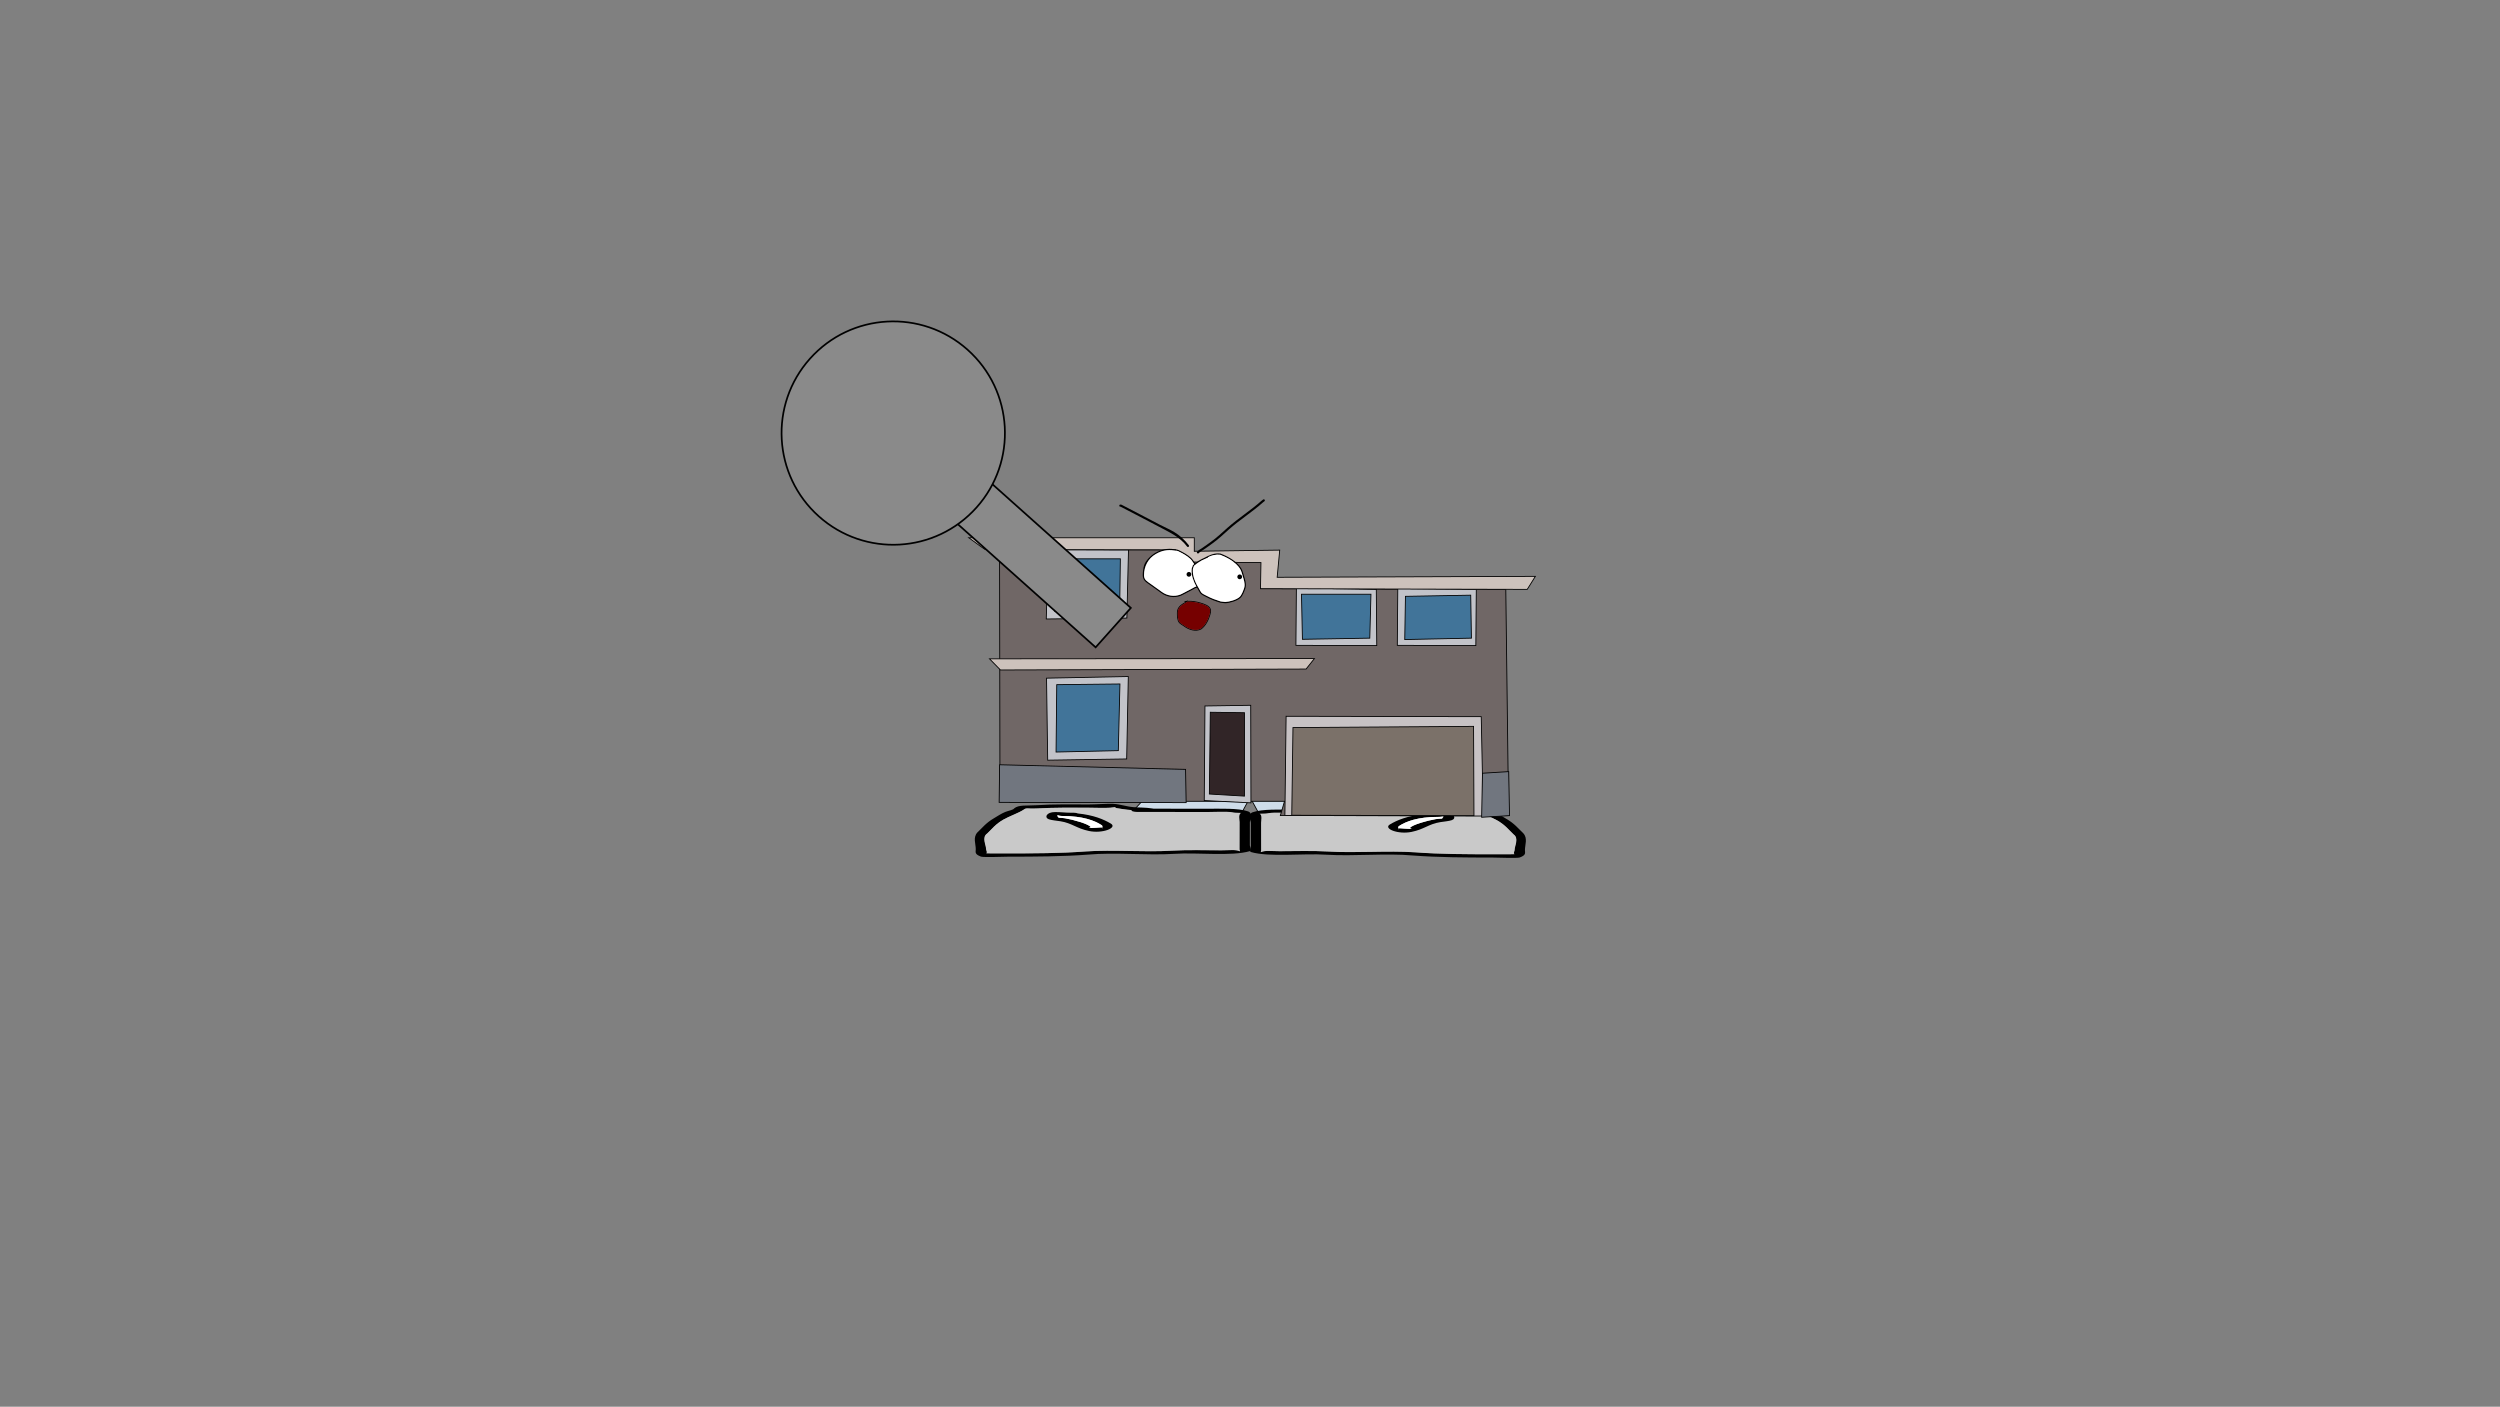 <svg version="1.1" xmlns="http://www.w3.org/2000/svg" xmlns:xlink="http://www.w3.org/1999/xlink" width="2878.25" height="1619.58" viewBox="0,0,2878.25,1619.58"><rect x="0" y="0" width="2878.25" height="1619.58" fill="#808080" stroke="none"/><g transform="translate(1119.125,629.79)"><g data-paper-data="{&quot;isPaintingLayer&quot;:true}" fill-rule="nonzero" stroke-linejoin="miter" stroke-miterlimit="10" stroke-dasharray="" stroke-dashoffset="0" style="mix-blend-mode: normal"><path d="M-1119.125,989.79v-1619.58h2878.25v1619.58z" fill="none" stroke="#000000" stroke-width="0" stroke-linecap="butt"/><path d="M185.028,304.192l39.465,-42.413l110.128,-0.248l-23.236,42.811z" data-paper-data="{&quot;index&quot;:null}" fill="#cedce9" stroke="#000000" stroke-width="1" stroke-linecap="round"/><path d="M174.555,301.953c-3.803,-0.604 -12.854,-1.549 -8.886,-2.51c-2.169,0.307 -5.063,0.681 -6.603,0.781c-7.294,0.473 -16.746,-0.02 -24.272,-0.029c-20.648,-0.025 -40.694,-0.304 -60.682,0.884c-9.033,0.537 -11.514,-1.157 -14.291,1.205c-5.726,3.963 -16.495,7.492 -23.414,11.48c-9.378,5.405 -13.019,10.629 -18.771,16.053c-6.507,4.465 -1.221,13.058 -1.227,18.036c-0.002,1.333 1.819,3.707 0.076,4.685c1.732,0.052 3.404,0.099 4.469,0.1c7.079,0.008 14.159,0.017 21.238,0.025c28.161,0.034 60.881,-0.121 88.217,-2.242c32.456,-2.258 67.626,1.078 100.343,-0.945c17.917,-1.013 37.445,-0.375 55.686,-0.346c9.254,0.015 17.179,-1.083 21.237,0.981c1.067,0.543 0.002,-1.275 0.002,-1.912c0.002,-1.593 0.004,-3.187 0.006,-4.78c0.011,-8.923 0.021,-17.845 0.032,-26.768c0.003,-2.109 -1.743,-9.658 1.888,-10.47c-0.681,-0.014 -1.452,-0.035 -1.875,-0.046c-3.754,-0.091 -5.852,-0.028 -8.781,-0.69c-5.085,-1.15 -22.247,-0.303 -29.143,-0.311c-26.801,-0.032 -53.601,-0.064 -80.402,-0.096c0,0 -6.068,-0.007 -6.066,-1.919c0,-0.079 0.01,-0.154 0.03,-0.226c-2.901,-0.197 -5.831,-0.469 -8.811,-0.943zM269.808,301.313c16.178,0.019 36.857,-0.864 47.9,3.026c6.329,2.229 2.147,9.346 2.143,12.33c-0.011,8.923 -0.021,17.845 -0.032,26.768c-0.001,1.019 2.083,6.076 -0.008,6.692c-21.118,6.225 -60.903,1.304 -86.683,3.102c-31.992,1.978 -68.828,-1.908 -99.78,0.906c-28.174,2.185 -62.113,2.387 -91.16,2.352c-4.166,-0.005 -29.154,0.959 -31.858,-0.038c-7.753,-2.86 -6.062,-5.237 -6.058,-8.611c0.007,-6.104 -3.418,-13.383 1.851,-19.244c5.895,-5.559 10.031,-11.137 19.43,-16.553c3.791,-2.185 7.887,-5.109 12.785,-7.08c3.205,-1.29 9.332,-2.334 10.099,-4.015c5.197,-4.422 14.576,-2.96 25.678,-3.691c19.762,-1.301 40.211,-0.908 60.682,-0.884c7.55,0.009 22.302,-1.068 27.628,-0.721c9.27,0.604 14.642,3.102 23.627,3.852c6.593,0.551 13.542,0.238 21.237,1.459c0.584,0.093 1.168,0.185 1.752,0.278c20.255,0.024 40.51,0.048 60.766,0.073z" data-paper-data="{&quot;index&quot;:null}" fill="#000000" stroke="none" stroke-width="1" stroke-linecap="butt"/><path d="M183.45,302.804c-0.02,0.072 -0.029,0.147 -0.029,0.226c-0.002,1.912 6.096,1.923 6.096,1.923c26.801,0.032 53.744,0.102 80.545,0.134c6.897,0.008 24.074,-0.83 29.159,0.32c2.929,0.662 5.032,0.603 8.786,0.693c0.424,0.01 1.195,0.033 1.876,0.046c-3.631,0.812 -1.867,8.379 -1.87,10.489c-0.011,8.923 -0.034,17.898 -0.045,26.821c-0.002,1.593 -0.014,3.194 -0.016,4.788c-0.001,0.637 1.06,2.457 -0.007,1.915c-4.058,-2.065 -11.991,-0.963 -21.244,-0.977c-18.241,-0.029 -37.824,-0.645 -55.741,0.367c-32.717,2.023 -68.208,-1.295 -100.665,0.963c-27.336,2.12 -60.188,2.242 -88.35,2.208c-7.079,-0.008 -14.171,-0.023 -21.251,-0.031c-1.065,-0.001 -2.74,-0.05 -4.471,-0.101c1.743,-0.979 -0.089,-3.36 -0.088,-4.692c0.006,-4.978 -5.308,-13.604 1.199,-18.069c5.752,-5.424 9.405,-10.685 18.783,-16.09c6.92,-3.988 17.734,-7.546 23.46,-11.509c2.777,-2.363 5.276,-0.676 14.31,-1.213c19.988,-1.188 40.164,-0.935 60.812,-0.91c7.526,0.009 17.063,0.497 24.357,0.024c1.54,-0.1 4.458,-0.474 6.627,-0.781c-3.968,0.961 5.119,1.907 8.921,2.511c2.98,0.473 5.945,0.748 8.846,0.945z" data-paper-data="{&quot;noHover&quot;:false,&quot;origItem&quot;:[&quot;Path&quot;,{&quot;applyMatrix&quot;:true,&quot;segments&quot;:[[[579.60736,595.76373],[0.95609,-0.20262],[0.00646,0.07548]],[[579.61718,596],[0,-0.08208],[0,2]],[[577.61718,598],[0,0],[-8.83333,0]],[[551.11718,598],[8.83333,0],[-2.27308,0]],[[541.51161,598.28885],[1.67648,-1.19621],[-0.96568,0.68904]],[[538.61718,599],[1.23739,-0.09027],[-0.13966,0.01019]],[[537.99901,599.04541],[0.22447,-0.0134],[1.19653,0.85421]],[[538.61718,610],[0,-2.20646],[0,9.33333]],[[538.61718,638],[0,-9.33333],[0,1.66667]],[[538.61718,643],[0,-1.66667],[0,0.66667]],[[538.61718,645],[-0.35177,0.56631],[1.33831,-2.15456]],[[545.61718,644],[-3.04994,0.00386],[6.01206,-0.00761]],[[563.97058,644.43107],[-5.90478,-1.08158],[10.78253,2.15651]],[[597.04254,645.54479],[-10.6965,-2.40266],[9.00888,2.25222]],[[626.11718,648],[-9.28168,0],[2.33333,0]],[[633.11718,648],[-2.33333,0],[0.35109,0]],[[634.59021,647.90091],[-0.5707,0.05184],[-0.57412,-1.02596]],[[634.61718,643],[0,1.39387],[0,-5.20707]],[[634.21982,624.13246],[2.14282,4.67827],[-1.8936,-5.6808]],[[628.03948,607.31672],[3.08887,5.66543],[-2.2791,-4.1802]],[[620.32688,595.27881],[1.8857,4.15235],[-0.91417,-2.47477]],[[615.61718,594],[2.9771,0.57275],[-6.58756,-1.26734]],[[595.61718,593],[6.8054,0],[-2.48058,0]],[[587.61718,593],[2.40395,0.50364],[-0.50743,-0.10631]],[[585.44122,592.1748],[0.71481,0.32365],[1.30749,1.01011]],[[582.51161,594.78885],[1.25365,-0.62682],[-0.98239,0.4912]]],&quot;closed&quot;:true}],&quot;index&quot;:null}" fill="#c9c9c9" stroke="none" stroke-width="1" stroke-linecap="butt"/><path d="M98.374,309.712c-0.001,0.646 2.09,1.432 1.047,1.942c2.667,0.09 5.349,0.282 7.732,0.66c9.186,1.459 27.871,6.756 29.629,10.245c0.143,0.284 -2.455,0.328 -2.016,0.58c1.463,0.839 13.397,-0.602 14.769,-0.362c0.311,0.054 0.463,0.138 0.524,0.24c-0.064,-0.317 -0.122,-0.623 -0.121,-0.816c0.001,-0.677 0.087,-1.407 -0.874,-2.014c-8.165,-5.349 -21.508,-10.441 -44.622,-10.468c0,0 -2.728,-0.003 -4.525,-0.582c-0.599,-0.108 -1.065,-0.235 -1.378,-0.383c-0.081,0.365 -0.165,0.736 -0.166,0.958zM149.936,324.113c0.414,0.392 0.292,-0.258 0.155,-0.938c-0.029,0.295 -0.438,0.67 -0.155,0.938zM159.921,318.49c7.54,4.764 -9.601,11.691 -25.159,8.473c-14.679,-3.036 -19.644,-9.108 -33.041,-11.235c-4.526,-0.719 -9.95,-1.114 -13.33,-2.305c-5.357,-1.887 -2.973,-8.305 7.275,-8.293c7.379,0.009 11.013,0.767 17.883,0.775l3.034,0.004c0,0 3.483,0.004 5.17,0.838c17.973,1.87 29.501,6.581 38.168,11.743z" data-paper-data="{&quot;index&quot;:null}" fill="#000000" stroke="none" stroke-width="1" stroke-linecap="butt"/><path d="M98.314,308.69c0.312,0.148 0.779,0.275 1.378,0.383c1.797,0.578 4.537,0.578 4.537,0.578c23.113,0.028 36.939,5.232 45.104,10.581c0.961,0.607 0.848,1.35 0.847,2.027c-0,0.193 0.047,0.503 0.11,0.82c-0.061,-0.102 -0.212,-0.187 -0.523,-0.241c-1.372,-0.239 -13.409,1.226 -14.872,0.387c-0.44,-0.252 1.871,-0.465 1.727,-0.748c-1.758,-3.489 -20.533,-8.76 -29.72,-10.218c-2.383,-0.378 -5.08,-0.563 -7.747,-0.652c1.043,-0.51 -1.023,-1.308 -1.022,-1.954c0,-0.222 0.099,-0.598 0.18,-0.963z" data-paper-data="{&quot;noHover&quot;:false,&quot;origItem&quot;:[&quot;Path&quot;,{&quot;applyMatrix&quot;:true,&quot;segments&quot;:[[[607.563,601.99816],[0.02649,0.38155],[-0.10299,0.15484]],[[607.10872,602.39727],[0.1976,-0.11227],[-0.59254,0.60273]],[[605.61718,603],[0,0],[-7.618,0]],[[590.90604,613.89443],[2.69308,-5.58508],[-0.31682,0.63364]],[[590.61718,616],[0,-0.70843],[0,0.20156]],[[590.57685,616.85325],[0.02106,-0.33136],[0.02013,-0.10671]],[[590.74964,616.60263],[-0.10238,0.05628],[0.45234,-0.24865]],[[595.61718,617],[-0.48256,0.87548],[0.14503,-0.26312]],[[594.95308,616.3906],[-0.04725,0.29671],[0.58086,-3.64773]],[[604.72276,605.71115],[-3.02833,1.51416],[0.78545,-0.39273]],[[607.27135,605.03032],[-0.87898,0.0905],[-0.34365,-0.53523]],[[607.61718,603],[0,0.6759],[0,-0.23192]]],&quot;closed&quot;:true}],&quot;index&quot;:null}" fill="#ffffff" stroke="none" stroke-width="1" stroke-linecap="butt"/><path d="M329.421,305.343l-23.236,-42.811l110.128,0.248l39.465,42.413z" data-paper-data="{&quot;index&quot;:null}" fill="#cedce9" stroke="#000000" stroke-width="1" stroke-linecap="round"/><path d="M466.251,302.953c-2.98,0.473 -5.91,0.745 -8.811,0.943c0.02,0.072 0.03,0.147 0.03,0.226c0.002,1.912 -6.066,1.919 -6.066,1.919c-26.801,0.032 -53.602,0.064 -80.402,0.096c-6.897,0.008 -24.058,-0.839 -29.143,0.311c-2.929,0.662 -5.027,0.6 -8.781,0.69c-0.424,0.01 -1.194,0.032 -1.875,0.046c3.631,0.812 1.885,8.361 1.888,10.47c0.011,8.923 0.021,17.845 0.032,26.768c0.002,1.593 0.004,3.187 0.006,4.78c0.001,0.637 -1.064,2.455 0.002,1.912c4.058,-2.065 11.984,-0.967 21.237,-0.981c18.241,-0.029 37.769,-0.667 55.686,0.346c32.717,2.023 67.887,-1.313 100.343,0.945c27.336,2.12 60.056,2.275 88.217,2.242c7.08,-0.008 14.159,-0.017 21.238,-0.025c1.065,-0.001 2.738,-0.048 4.469,-0.1c-1.743,-0.979 0.078,-3.353 0.076,-4.685c-0.006,-4.978 5.28,-13.571 -1.227,-18.036c-5.752,-5.424 -9.392,-10.648 -18.771,-16.053c-6.92,-3.988 -17.688,-7.517 -23.414,-11.48c-2.777,-2.363 -5.258,-0.669 -14.291,-1.205c-19.988,-1.188 -40.034,-0.908 -60.682,-0.884c-7.526,0.009 -16.978,0.502 -24.272,0.029c-1.54,-0.1 -4.434,-0.474 -6.603,-0.781c3.968,0.961 -5.083,1.906 -8.886,2.51zM370.997,302.313c20.255,-0.024 40.51,-0.048 60.766,-0.073c0.584,-0.093 1.168,-0.185 1.752,-0.278c7.695,-1.222 14.644,-0.909 21.237,-1.459c8.985,-0.75 14.357,-3.248 23.627,-3.852c5.325,-0.347 20.078,0.73 27.628,0.721c20.471,-0.024 40.92,-0.418 60.682,0.884c11.102,0.731 20.482,-0.731 25.678,3.691c0.767,1.681 6.894,2.725 10.099,4.015c4.898,1.972 8.994,4.895 12.785,7.08c9.398,5.417 13.535,10.994 19.43,16.553c5.269,5.861 1.844,13.141 1.851,19.244c0.004,3.374 1.695,5.751 -6.058,8.611c-2.703,0.997 -27.691,0.033 -31.858,0.038c-29.047,0.035 -62.986,-0.167 -91.16,-2.352c-30.952,-2.813 -67.788,1.072 -99.78,-0.906c-25.781,-1.799 -65.565,3.123 -86.683,-3.102c-2.091,-0.616 -0.007,-5.673 -0.008,-6.692c-0.011,-8.923 -0.021,-17.845 -0.032,-26.768c-0.004,-2.983 -4.186,-10.101 2.143,-12.33c11.044,-3.89 31.722,-3.007 47.9,-3.026z" data-paper-data="{&quot;index&quot;:null}" fill="#000000" stroke="none" stroke-width="1" stroke-linecap="butt"/><path d="M457.355,303.804c2.901,-0.197 5.866,-0.472 8.846,-0.945c3.803,-0.604 12.89,-1.55 8.921,-2.511c2.169,0.307 5.087,0.681 6.627,0.781c7.294,0.473 16.831,-0.015 24.357,-0.024c20.648,-0.025 40.824,-0.278 60.812,0.91c9.033,0.537 11.533,-1.15 14.31,1.213c5.726,3.963 16.54,7.521 23.46,11.509c9.378,5.405 13.031,10.666 18.783,16.09c6.507,4.465 1.193,13.091 1.199,18.069c0.002,1.333 -1.831,3.713 -0.088,4.692c-1.731,0.052 -3.406,0.1 -4.471,0.101c-7.079,0.008 -14.171,0.023 -21.251,0.031c-28.161,0.034 -61.014,-0.088 -88.35,-2.208c-32.456,-2.258 -67.948,1.059 -100.665,-0.963c-17.917,-1.013 -37.5,-0.396 -55.741,-0.367c-9.254,0.015 -17.186,-1.087 -21.244,0.977c-1.067,0.543 -0.006,-1.277 -0.007,-1.915c-0.002,-1.593 -0.014,-3.194 -0.016,-4.788c-0.011,-8.923 -0.034,-17.898 -0.045,-26.821c-0.003,-2.109 1.762,-9.676 -1.87,-10.489c0.681,-0.014 1.452,-0.036 1.876,-0.046c3.754,-0.091 5.857,-0.031 8.786,-0.693c5.085,-1.15 22.262,-0.312 29.159,-0.32c26.801,-0.032 53.744,-0.102 80.545,-0.134c0,0 6.098,-0.011 6.096,-1.923c-0,-0.078 -0.01,-0.154 -0.029,-0.226z" data-paper-data="{&quot;noHover&quot;:false,&quot;origItem&quot;:[&quot;Path&quot;,{&quot;applyMatrix&quot;:true,&quot;segments&quot;:[[[579.60736,595.76373],[0.95609,-0.20262],[0.00646,0.07548]],[[579.61718,596],[0,-0.08208],[0,2]],[[577.61718,598],[0,0],[-8.83333,0]],[[551.11718,598],[8.83333,0],[-2.27308,0]],[[541.51161,598.28885],[1.67648,-1.19621],[-0.96568,0.68904]],[[538.61718,599],[1.23739,-0.09027],[-0.13966,0.01019]],[[537.99901,599.04541],[0.22447,-0.0134],[1.19653,0.85421]],[[538.61718,610],[0,-2.20646],[0,9.33333]],[[538.61718,638],[0,-9.33333],[0,1.66667]],[[538.61718,643],[0,-1.66667],[0,0.66667]],[[538.61718,645],[-0.35177,0.56631],[1.33831,-2.15456]],[[545.61718,644],[-3.04994,0.00386],[6.01206,-0.00761]],[[563.97058,644.43107],[-5.90478,-1.08158],[10.78253,2.15651]],[[597.04254,645.54479],[-10.6965,-2.40266],[9.00888,2.25222]],[[626.11718,648],[-9.28168,0],[2.33333,0]],[[633.11718,648],[-2.33333,0],[0.35109,0]],[[634.59021,647.90091],[-0.5707,0.05184],[-0.57412,-1.02596]],[[634.61718,643],[0,1.39387],[0,-5.20707]],[[634.21982,624.13246],[2.14282,4.67827],[-1.8936,-5.6808]],[[628.03948,607.31672],[3.08887,5.66543],[-2.2791,-4.1802]],[[620.32688,595.27881],[1.8857,4.15235],[-0.91417,-2.47477]],[[615.61718,594],[2.9771,0.57275],[-6.58756,-1.26734]],[[595.61718,593],[6.8054,0],[-2.48058,0]],[[587.61718,593],[2.40395,0.50364],[-0.50743,-0.10631]],[[585.44122,592.1748],[0.71481,0.32365],[1.30749,1.01011]],[[582.51161,594.78885],[1.25365,-0.62682],[-0.98239,0.4912]]],&quot;closed&quot;:true}],&quot;index&quot;:null}" fill="#c9c9c9" stroke="none" stroke-width="1" stroke-linecap="butt"/><path d="M542.431,310.712c-0,-0.222 -0.085,-0.593 -0.166,-0.958c-0.312,0.148 -0.778,0.275 -1.378,0.383c-1.797,0.578 -4.525,0.582 -4.525,0.582c-23.113,0.028 -36.457,5.119 -44.622,10.468c-0.961,0.607 -0.875,1.337 -0.874,2.014c0,0.193 -0.058,0.499 -0.121,0.816c0.061,-0.102 0.213,-0.186 0.524,-0.24c1.372,-0.239 13.306,1.201 14.769,0.362c0.44,-0.252 -2.159,-0.296 -2.016,-0.58c1.758,-3.489 20.443,-8.786 29.629,-10.245c2.383,-0.378 5.065,-0.57 7.732,-0.66c-1.043,-0.51 1.048,-1.296 1.047,-1.942zM490.714,324.176c-0.137,0.68 -0.258,1.33 0.155,0.938c0.283,-0.268 -0.126,-0.643 -0.155,-0.938zM480.884,319.49c8.666,-5.162 20.195,-9.873 38.168,-11.743c1.688,-0.833 5.17,-0.838 5.17,-0.838l3.034,-0.004c6.87,-0.008 10.504,-0.767 17.883,-0.775c10.248,-0.012 12.631,6.406 7.275,8.293c-3.38,1.191 -8.804,1.586 -13.33,2.305c-13.397,2.127 -18.362,8.199 -33.041,11.235c-15.558,3.218 -32.699,-3.709 -25.159,-8.473z" data-paper-data="{&quot;index&quot;:null}" fill="#000000" stroke="none" stroke-width="1" stroke-linecap="butt"/><path d="M542.491,309.69c0.081,0.365 0.179,0.741 0.18,0.963c0.001,0.646 -2.065,1.444 -1.022,1.954c-2.667,0.09 -5.365,0.274 -7.747,0.652c-9.186,1.459 -27.962,6.729 -29.72,10.218c-0.143,0.284 2.167,0.496 1.727,0.748c-1.463,0.839 -13.5,-0.627 -14.872,-0.387c-0.311,0.054 -0.462,0.139 -0.523,0.241c0.064,-0.317 0.11,-0.628 0.11,-0.82c-0.001,-0.677 -0.113,-1.42 0.847,-2.027c8.164,-5.349 21.99,-10.554 45.104,-10.581c0,0 2.74,0.001 4.537,-0.578c0.599,-0.108 1.066,-0.235 1.378,-0.383z" data-paper-data="{&quot;noHover&quot;:false,&quot;origItem&quot;:[&quot;Path&quot;,{&quot;applyMatrix&quot;:true,&quot;segments&quot;:[[[607.563,601.99816],[0.02649,0.38155],[-0.10299,0.15484]],[[607.10872,602.39727],[0.1976,-0.11227],[-0.59254,0.60273]],[[605.61718,603],[0,0],[-7.618,0]],[[590.90604,613.89443],[2.69308,-5.58508],[-0.31682,0.63364]],[[590.61718,616],[0,-0.70843],[0,0.20156]],[[590.57685,616.85325],[0.02106,-0.33136],[0.02013,-0.10671]],[[590.74964,616.60263],[-0.10238,0.05628],[0.45234,-0.24865]],[[595.61718,617],[-0.48256,0.87548],[0.14503,-0.26312]],[[594.95308,616.3906],[-0.04725,0.29671],[0.58086,-3.64773]],[[604.72276,605.71115],[-3.02833,1.51416],[0.78545,-0.39273]],[[607.27135,605.03032],[-0.87898,0.0905],[-0.34365,-0.53523]],[[607.61718,603],[0,0.6759],[0,-0.23192]]],&quot;closed&quot;:true}],&quot;index&quot;:null}" fill="#ffffff" stroke="none" stroke-width="1" stroke-linecap="butt"/><path d="M359.707,292.758h-327.569l-0.465,-291.056l23.024,1.512h181.401l-0.465,13.489h98.143l-0.93,31.164l281.637,0.93l3.256,260.357h-262.799z" data-paper-data="{&quot;index&quot;:null}" fill="#706766" stroke="#000000" stroke-width="1" stroke-linecap="round"/><path d="M360.172,309.038l1.395,-114.19l224.659,0.465l2.326,114.422z" data-paper-data="{&quot;index&quot;:null}" fill="#c7c2c4" stroke="#000000" stroke-width="1" stroke-linecap="round"/><path d="M368.079,308.805l1.395,-100.934l207.914,-1.395l0.465,102.794z" data-paper-data="{&quot;index&quot;:null}" fill="#7b7169" stroke="#000000" stroke-width="1" stroke-linecap="round"/><path d="M587.621,260.431l30.234,-1.861l0.93,50.699l-32.094,1.861z" data-paper-data="{&quot;index&quot;:null}" fill="#71767f" stroke="#000000" stroke-width="1" stroke-linecap="round"/><path d="M267.343,291.856l0.802,-108.85l52.687,-0.802l0.267,112.327z" data-paper-data="{&quot;index&quot;:null}" fill="#c2c3c9" stroke="#000000" stroke-width="1" stroke-linecap="round"/><path d="M273.227,284.368l1.07,-94.141l39.315,0.535v96.013z" data-paper-data="{&quot;index&quot;:null}" fill="#312527" stroke="#000000" stroke-width="1" stroke-linecap="round"/><path d="M246.482,294.263l-215.294,-0.267l0.535,-43.326l214.09,5.349z" data-paper-data="{&quot;index&quot;:null}" fill="#71767f" stroke="#000000" stroke-width="1" stroke-linecap="round"/><path d="M87.085,245.387l-1.337,-94.408l94.141,-1.872l-1.872,94.876z" data-paper-data="{&quot;index&quot;:null}" fill="#c2c3c9" stroke="#000000" stroke-width="1" stroke-linecap="round"/><path d="M96.713,236.027l0.802,-77.559l72.745,-0.802l-1.872,76.757z" data-paper-data="{&quot;index&quot;:null}" fill="#417499" stroke="#000000" stroke-width="1" stroke-linecap="round"/><path d="M384.566,140.482l-351.892,1.07l-12.57,-12.837l374.075,-0.334z" data-paper-data="{&quot;index&quot;:null}" fill="#cdc2bc" stroke="#000000" stroke-width="1" stroke-linecap="round"/><path d="M178.231,81.778l-92.804,1.07l2.407,-79.699l92.269,0.267z" data-paper-data="{&quot;index&quot;:null}" fill="#c2c3c9" stroke="#000000" stroke-width="1" stroke-linecap="round"/><path d="M169.941,72.952l-74.617,1.07l3.744,-60.443h71.675z" data-paper-data="{&quot;index&quot;:null}" fill="#417499" stroke="#000000" stroke-width="1" stroke-linecap="round"/><path d="M465.401,48.748l0.535,64.722l-93.071,-0.267l0.535,-66.059z" data-paper-data="{&quot;index&quot;:null}" fill="#c2c3c9" stroke="#000000" stroke-width="1" stroke-linecap="round"/><path d="M379.284,54.364h79.966l-1.337,50.547l-77.559,1.337z" data-paper-data="{&quot;index&quot;:null}" fill="#417499" stroke="#000000" stroke-width="1" stroke-linecap="round"/><path d="M580.536,48.748l-0.535,64.722l-90.397,-0.267l0.535,-65.524z" data-paper-data="{&quot;index&quot;:null}" fill="#c2c3c9" stroke="#000000" stroke-width="1" stroke-linecap="round"/><path d="M498.966,56.771l75.152,-1.337l0.802,49.477l-76.757,1.605z" data-paper-data="{&quot;index&quot;:null}" fill="#417499" stroke="#000000" stroke-width="1" stroke-linecap="round"/><path d="M332.614,17.925l-97.885,-0.802l-0.267,-13.907l-219.239,-0.267l-4.346,-2.942l-14.71,-10.698h259.69v15.579l98.353,-1.337l-2.942,31.291l297.266,-1.07l-9.361,14.977l-307.094,-0.802z" data-paper-data="{&quot;index&quot;:null}" fill="#cdc2bc" stroke="#000000" stroke-width="1" stroke-linecap="round"/><path d="M258.587,46.969c-1.12,-0.077 -2.773,1.102 -3.762,1.651c-2.914,1.619 -5.963,3.204 -8.935,4.701c-1.819,0.836 -3.54,1.987 -5.397,2.726c-7.641,3.041 -16.517,1.554 -22.998,-3.298c-4.24,-3.18 -8.615,-6.165 -12.919,-9.252c-4.381,-3.143 -8.04,-5.152 -8.047,-11.025c0.004,-3.515 0.504,-8.059 1.558,-11.425c1.713,-5.472 7.925,-11.459 12.766,-14.273c7.078,-4.097 13.935,-5.537 22.069,-4.254c1.738,0.274 3.535,0.287 5.123,1.063c5.007,2.51 9.891,5.014 14.088,8.918c1.909,1.775 3.166,4.033 4.699,6.111c2.226,-1.791 4.692,-3.273 7.267,-4.578c0.5,-0.337 0.916,-0.499 1.375,-0.676c0.54,-0.258 1.084,-0.509 1.63,-0.755c6.143,-3.227 11.774,-6.07 18.989,-5.068c8.405,3.236 18.782,8.841 23.633,16.7c1.86,3.022 2.389,6.03 3.423,9.383c1.195,3.876 2.599,8.081 1.928,12.229c-0.392,2.423 -1.67,4.979 -2.542,7.264c-0.943,1.786 -1.871,3.868 -3.355,5.293c-3.754,3.604 -12.464,6.163 -17.582,6.307c-1.86,0.052 -3.787,-0.53 -5.658,-0.596c-5.829,-1.794 -11.01,-3.666 -16.433,-6.592c-2.146,-1.158 -4.911,-2.219 -6.577,-4.069c-0.952,-1.057 -1.642,-2.748 -2.397,-3.964c-0.509,-0.82 -1.015,-1.66 -1.511,-2.518zM257.308,20.439c-0.202,0.162 -0.39,0.198 -0.55,0.176c-0.448,0.377 -0.887,0.767 -1.317,1.17c-0.207,1.373 -1.072,2.391 -1.189,3.869c-0.646,8.159 3.381,16.323 7.554,23.043c0.707,1.138 1.345,2.761 2.237,3.751c1.536,1.705 4.199,2.687 6.176,3.754c5.28,2.849 10.318,4.636 15.968,6.432c1.78,0.042 3.602,0.626 5.367,0.576c4.747,-0.134 13.098,-2.543 16.585,-5.89c1.34,-1.286 2.172,-3.218 3.027,-4.829c0.821,-2.165 2.057,-4.595 2.427,-6.885c0.633,-3.915 -0.759,-7.907 -1.884,-11.56c-0.994,-3.225 -1.48,-6.13 -3.264,-9.027c-4.63,-7.549 -14.71,-12.879 -22.729,-16.033c-4.949,-0.627 -9.626,0.583 -13.986,2.718c0.062,0.52 -0.469,0.742 -0.469,0.742l-0.581,0.242c-2.034,0.849 -4.037,1.748 -5.973,2.746c-0.029,0.024 -0.057,0.048 -0.085,0.073c0,0 -0.166,0.138 -0.394,0.177c-2.336,1.232 -4.567,2.617 -6.631,4.245c-0.011,0.164 -0.086,0.345 -0.293,0.511zM251.111,13.598c-4.093,-3.807 -8.853,-6.238 -13.737,-8.675c-1.386,-0.715 -3.149,-0.68 -4.686,-0.923c-7.808,-1.234 -14.296,0.14 -21.084,4.07c-8.908,5.133 -13.589,14.341 -13.575,24.401c-0.007,5.298 3.45,6.957 7.421,9.806c4.312,3.093 8.696,6.085 12.944,9.271c6.044,4.542 14.403,5.97 21.542,3.105c1.825,-0.732 3.519,-1.863 5.308,-2.687c2.947,-1.424 5.975,-3.059 8.846,-4.654c1.221,-0.678 2.695,-1.612 4.107,-1.808c-3.355,-6.115 -6.005,-13.046 -5.439,-19.972c0.137,-1.671 1.07,-2.889 1.35,-4.434c0.508,-0.529 1.034,-1.035 1.578,-1.518c-1.496,-2.03 -2.718,-4.255 -4.575,-5.982z" data-paper-data="{&quot;index&quot;:null}" fill="#000000" stroke="none" stroke-width="0.5" stroke-linecap="butt"/><path d="M257.559,19.902c2.063,-1.628 4.303,-3.023 6.639,-4.255c0.228,-0.039 0.394,-0.178 0.394,-0.178c0.028,-0.025 0.057,-0.049 0.086,-0.073c1.935,-0.998 3.948,-1.903 5.982,-2.753l0.582,-0.243c0,0 0.532,-0.222 0.47,-0.742c4.36,-2.135 9.063,-3.35 14.011,-2.723c8.02,3.154 18.142,8.514 22.772,16.063c1.783,2.898 2.274,5.819 3.268,9.044c1.125,3.653 2.515,7.663 1.882,11.579c-0.37,2.29 -1.612,4.731 -2.432,6.896c-0.855,1.611 -1.692,3.55 -3.032,4.836c-3.487,3.347 -11.863,5.771 -16.609,5.905c-1.765,0.05 -3.596,-0.532 -5.377,-0.574c-5.65,-1.797 -10.72,-3.592 -16.001,-6.441c-1.977,-1.067 -4.651,-2.058 -6.187,-3.763c-0.892,-0.99 -1.535,-2.62 -2.242,-3.758c-4.173,-6.72 -8.205,-14.924 -7.558,-23.084c0.117,-1.478 0.985,-2.502 1.191,-3.875c0.43,-0.403 0.87,-0.795 1.318,-1.172c0.16,0.022 0.348,-0.015 0.55,-0.176c0.207,-0.166 0.283,-0.347 0.294,-0.512z" data-paper-data="{&quot;noHover&quot;:false,&quot;origItem&quot;:[&quot;Path&quot;,{&quot;applyMatrix&quot;:true,&quot;segments&quot;:[[[514.61615,40.8779],[0.41494,-0.33195],[-0.40378,0.32303]],[[513.5171,41.22968],[0.31931,0.04372],[-0.89593,0.75408]],[[510.88325,43.56959],[0.85951,-0.80652],[-0.41329,2.74612]],[[508.50559,51.30776],[0.23414,-2.95549],[-1.29284,16.31899]],[[523.61417,97.39279],[-8.34606,-13.4394],[1.41381,2.27682]],[[528.08852,104.89491],[-1.78389,-1.98052],[3.07138,3.40993]],[[540.4407,112.40231],[-3.95493,-2.13391],[10.5609,5.69821]],[[572.37742,125.26672],[-11.30044,-3.59334],[3.56074,0.08446]],[[583.11221,126.41856],[-3.53006,0.09952],[9.49352,-0.26765]],[[616.28287,114.63877],[-6.97441,6.69466],[2.6799,-2.57241]],[[622.33714,104.98087],[-1.70978,3.22285],[1.64139,-4.32927]],[[627.19199,91.21048],[-0.74077,4.58098],[1.26624,-7.83058]],[[623.42388,68.09125],[2.25071,7.30598],[-1.98725,-6.45075]],[[616.8964,50.03628],[3.56664,5.79579],[-9.2592,-15.09747]],[[571.43765,17.97],[16.03958,6.30734],[-9.89787,-1.25397]],[[543.46613,23.40652],[8.71913,-4.27015],[0.12471,1.04017]],[542.52893,24.89004],[[541.36787,25.37478],[0,0],[-4.06853,1.69845]],[[529.4227,30.86633],[3.87086,-1.99618],[-0.05748,0.04758]],[[529.25183,31.01141],[0.05642,-0.04915],[0,0]],[[528.46452,31.36606],[0.45569,-0.0783],[-4.67127,2.4641]],[[515.20259,39.85634],[4.127,-3.25617],[-0.02115,0.32826]]],&quot;closed&quot;:true}],&quot;index&quot;:null}" fill="#ffffff" stroke="none" stroke-width="0.5" stroke-linecap="butt"/><path d="M255.732,19.563c-0.544,0.484 -1.07,0.991 -1.577,1.52c-0.28,1.545 -1.212,2.771 -1.348,4.441c-0.566,6.925 2.079,13.888 5.434,20.003c-1.412,0.197 -2.889,1.135 -4.11,1.813c-2.871,1.595 -5.91,3.242 -8.857,4.666c-1.789,0.824 -3.492,1.96 -5.317,2.693c-7.139,2.864 -15.54,1.437 -21.584,-3.105c-4.248,-3.186 -8.656,-6.199 -12.968,-9.293c-3.972,-2.849 -7.434,-4.528 -7.427,-9.826c-0.013,-10.059 4.687,-19.311 13.595,-24.445c6.788,-3.93 13.315,-5.314 21.123,-4.08c1.538,0.243 3.309,0.21 4.695,0.925c4.884,2.436 9.668,4.886 13.761,8.693c1.857,1.727 3.085,3.963 4.581,5.993z" data-paper-data="{&quot;noHover&quot;:false,&quot;origItem&quot;:[&quot;Path&quot;,{&quot;applyMatrix&quot;:true,&quot;segments&quot;:[[[502.22158,27.19599],[3.71324,3.45368],[-8.18542,-7.61325]],[[474.74686,9.84637],[9.76814,4.87264],[-2.77239,-1.42988]],[[465.37387,8.00117],[3.07534,0.48616],[-15.6151,-2.4685]],[[423.20668,16.1419],[13.57602,-7.85998],[-17.81565,10.26698]],[[396.05585,64.94294],[-0.02695,-20.11847],[-0.01331,10.59518]],[[410.89859,84.55511],[-7.94312,-5.69833],[8.62405,6.18682]],[[436.78698,103.0977],[-8.49646,-6.37235],[12.08849,9.0841]],[[479.87079,109.3084],[-14.27729,5.72852],[3.65032,-1.46463]],[[490.48657,103.93397],[-3.5778,1.64779],[5.89403,-2.84886]],[[508.17929,94.62513],[-5.74255,3.19028],[2.44245,-1.35691]],[[516.3935,91.00834],[-2.8249,0.39362],[-6.7093,-12.22994]],[[505.51544,51.06484],[-1.13237,13.85096],[0.27315,-3.34117]],[[508.21575,42.19685],[-0.56025,3.09055],[1.01516,-1.05828]],[[511.37116,39.15993],[-1.08703,0.96779],[-2.99119,-4.05988]]],&quot;closed&quot;:true}],&quot;index&quot;:null}" fill="#ffffff" stroke="none" stroke-width="0.5" stroke-linecap="butt"/><path d="M246.933,31.453c0,-1.519 1.231,-2.75 2.75,-2.75c1.519,0 2.75,1.231 2.75,2.75c0,1.519 -1.231,2.75 -2.75,2.75c-1.519,0 -2.75,-1.231 -2.75,-2.75z" data-paper-data="{&quot;index&quot;:null}" fill="#000000" stroke="none" stroke-width="0.5" stroke-linecap="butt"/><path d="M305.413,34.329c0,-1.519 1.231,-2.75 2.75,-2.75c1.519,0 2.75,1.231 2.75,2.75c0,1.519 -1.231,2.75 -2.75,2.75c-1.519,0 -2.75,-1.231 -2.75,-2.75z" data-paper-data="{&quot;index&quot;:null}" fill="#000000" stroke="none" stroke-width="0.5" stroke-linecap="butt"/><path d="M169.503,-47.652c0,-1.25 1.25,-1.25 1.25,-1.25l1.218,0.144c14.587,7.687 29.326,15.113 43.883,22.899c5.528,2.957 11.505,5.363 16.865,8.592c6.406,3.859 12.389,9.282 16.861,15.243c0,0 0.75,1 -0.25,1.75c-1,0.75 -1.75,-0.25 -1.75,-0.25c-8.512,-11.352 -20.762,-16.635 -32.906,-23.131c-14.552,-7.784 -29.286,-15.208 -43.869,-22.892l-0.053,0.144c0,0 -1.25,0 -1.25,-1.25z" data-paper-data="{&quot;index&quot;:null}" fill="#000000" stroke="none" stroke-width="0.5" stroke-linecap="butt"/><path d="M336.853,-54.447c0.76,0.992 -0.232,1.752 -0.232,1.752l-1.521,1.164c-12.507,11.199 -26.839,20.151 -39.372,31.265c-6.26,5.551 -12.319,11.41 -19.155,16.241c-3.407,2.408 -6.756,4.95 -10.244,7.238c-1.939,1.271 -3.761,2.054 -5.296,3.81c0,0 -0.83,0.934 -1.765,0.104c-0.934,-0.83 -0.104,-1.765 -0.104,-1.765c1.723,-1.912 3.661,-2.841 5.793,-4.239c3.464,-2.272 6.789,-4.798 10.173,-7.189c6.76,-4.777 12.749,-10.58 18.939,-16.07c12.554,-11.133 26.9,-20.112 39.436,-31.32l1.595,-1.223c0,0 0.992,-0.76 1.752,0.232z" data-paper-data="{&quot;index&quot;:null}" fill="#000000" stroke="none" stroke-width="0.5" stroke-linecap="butt"/><path d="M248.441,61.959c4.856,-0.184 9.835,0.564 14.423,1.973c4.057,1.248 10.95,3.171 12.123,8.017c0.488,2.018 -0.124,4.235 -0.68,6.158c-1.83,6.321 -4.943,12.508 -10.26,16.624c-6.446,3.51 -14.698,0.828 -20.152,-3.356c-1.79,-1.373 -4.704,-2.641 -5.964,-4.529c-2.121,-3.178 -2.053,-7.585 -2.053,-11.226c0.005,-6.673 4.696,-9.439 9.823,-12.449c-0.207,0.024 -0.414,0.051 -0.62,0.079c0,0 -0.495,0.068 -0.563,-0.428c-0.068,-0.495 0.428,-0.563 0.428,-0.563c0.713,-0.097 1.432,-0.172 2.155,-0.226c0.107,-0.108 0.215,-0.216 0.323,-0.323l0.526,-0.146c0,0 0.427,0 0.492,0.395zM247.54,63.006c-0.193,0.192 -0.386,0.384 -0.579,0.575c-5.059,3.076 -10.088,5.406 -10.083,12.04c0,3.455 -0.099,7.642 1.887,10.674c1.153,1.761 4.074,3.009 5.739,4.287c5.1,3.915 12.931,6.588 18.996,3.312c5.11,-3.982 8.084,-9.977 9.846,-16.065c0.512,-1.769 1.092,-3.789 0.668,-5.65c-1.002,-4.395 -7.847,-6.185 -11.443,-7.291c-4.775,-1.47 -9.992,-2.204 -15.03,-1.882z" fill="#000000" stroke="none" stroke-width="0.5" stroke-linecap="butt"/><path d="M262.592,64.844c3.597,1.106 10.466,2.923 11.468,7.318c0.424,1.861 -0.152,3.895 -0.665,5.664c-1.762,6.087 -4.762,12.13 -9.872,16.112c-6.065,3.276 -13.954,0.595 -19.054,-3.32c-1.665,-1.278 -4.597,-2.543 -5.75,-4.304c-1.986,-3.032 -1.89,-7.248 -1.89,-10.703c-0.005,-6.634 5.049,-8.999 10.108,-12.075c0.193,-0.192 0.388,-0.384 0.581,-0.576c5.037,-0.322 10.299,0.412 15.074,1.882z" data-paper-data="{&quot;noHover&quot;:false,&quot;origItem&quot;:[&quot;Path&quot;,{&quot;applyMatrix&quot;:true,&quot;segments&quot;:[[[247.54004,63.00603],[5.03746,-0.32194],[-0.19284,0.19186]],[[246.96118,63.58124],[0.19302,-0.19167],[-5.0594,3.07559]],[[236.87802,75.6213],[-0.00491,-6.63381],[0,3.45503]],[[238.76466,86.29526],[-1.98598,-3.03223],[1.15337,1.76098]],[[244.5037,90.58258],[-1.66535,-1.27793],[5.09994,3.91478]],[[263.4996,93.89427],[-6.06528,3.27633],[5.11016,-3.98245]],[[273.34559,77.82965],[-1.76209,6.08721],[0.51218,-1.7691]],[[274.01319,72.17927],[0.42418,1.86125],[-1.00157,-4.39477]],[[262.56985,64.88833],[3.59665,1.10623],[-4.77479,-1.4704]]],&quot;closed&quot;:true}]}" fill="#760000" stroke="none" stroke-width="0.5" stroke-linecap="butt"/><g fill="#8a8a8a" stroke="#000000" stroke-width="2" stroke-linecap="butt"><path d="M182.809,70.115l-40.528,45.362l-187.803,-167.792l40.528,-45.362z"/><path d="M5.153,-45.517c-47.311,52.954 -128.592,57.528 -181.546,10.216c-52.954,-47.311 -57.528,-128.592 -10.216,-181.546c47.311,-52.954 128.592,-57.528 181.546,-10.216c52.954,47.311 57.528,128.592 10.216,181.546z"/></g></g></g></svg><!--rotationCenter:1439.12503:809.7897900000002-->